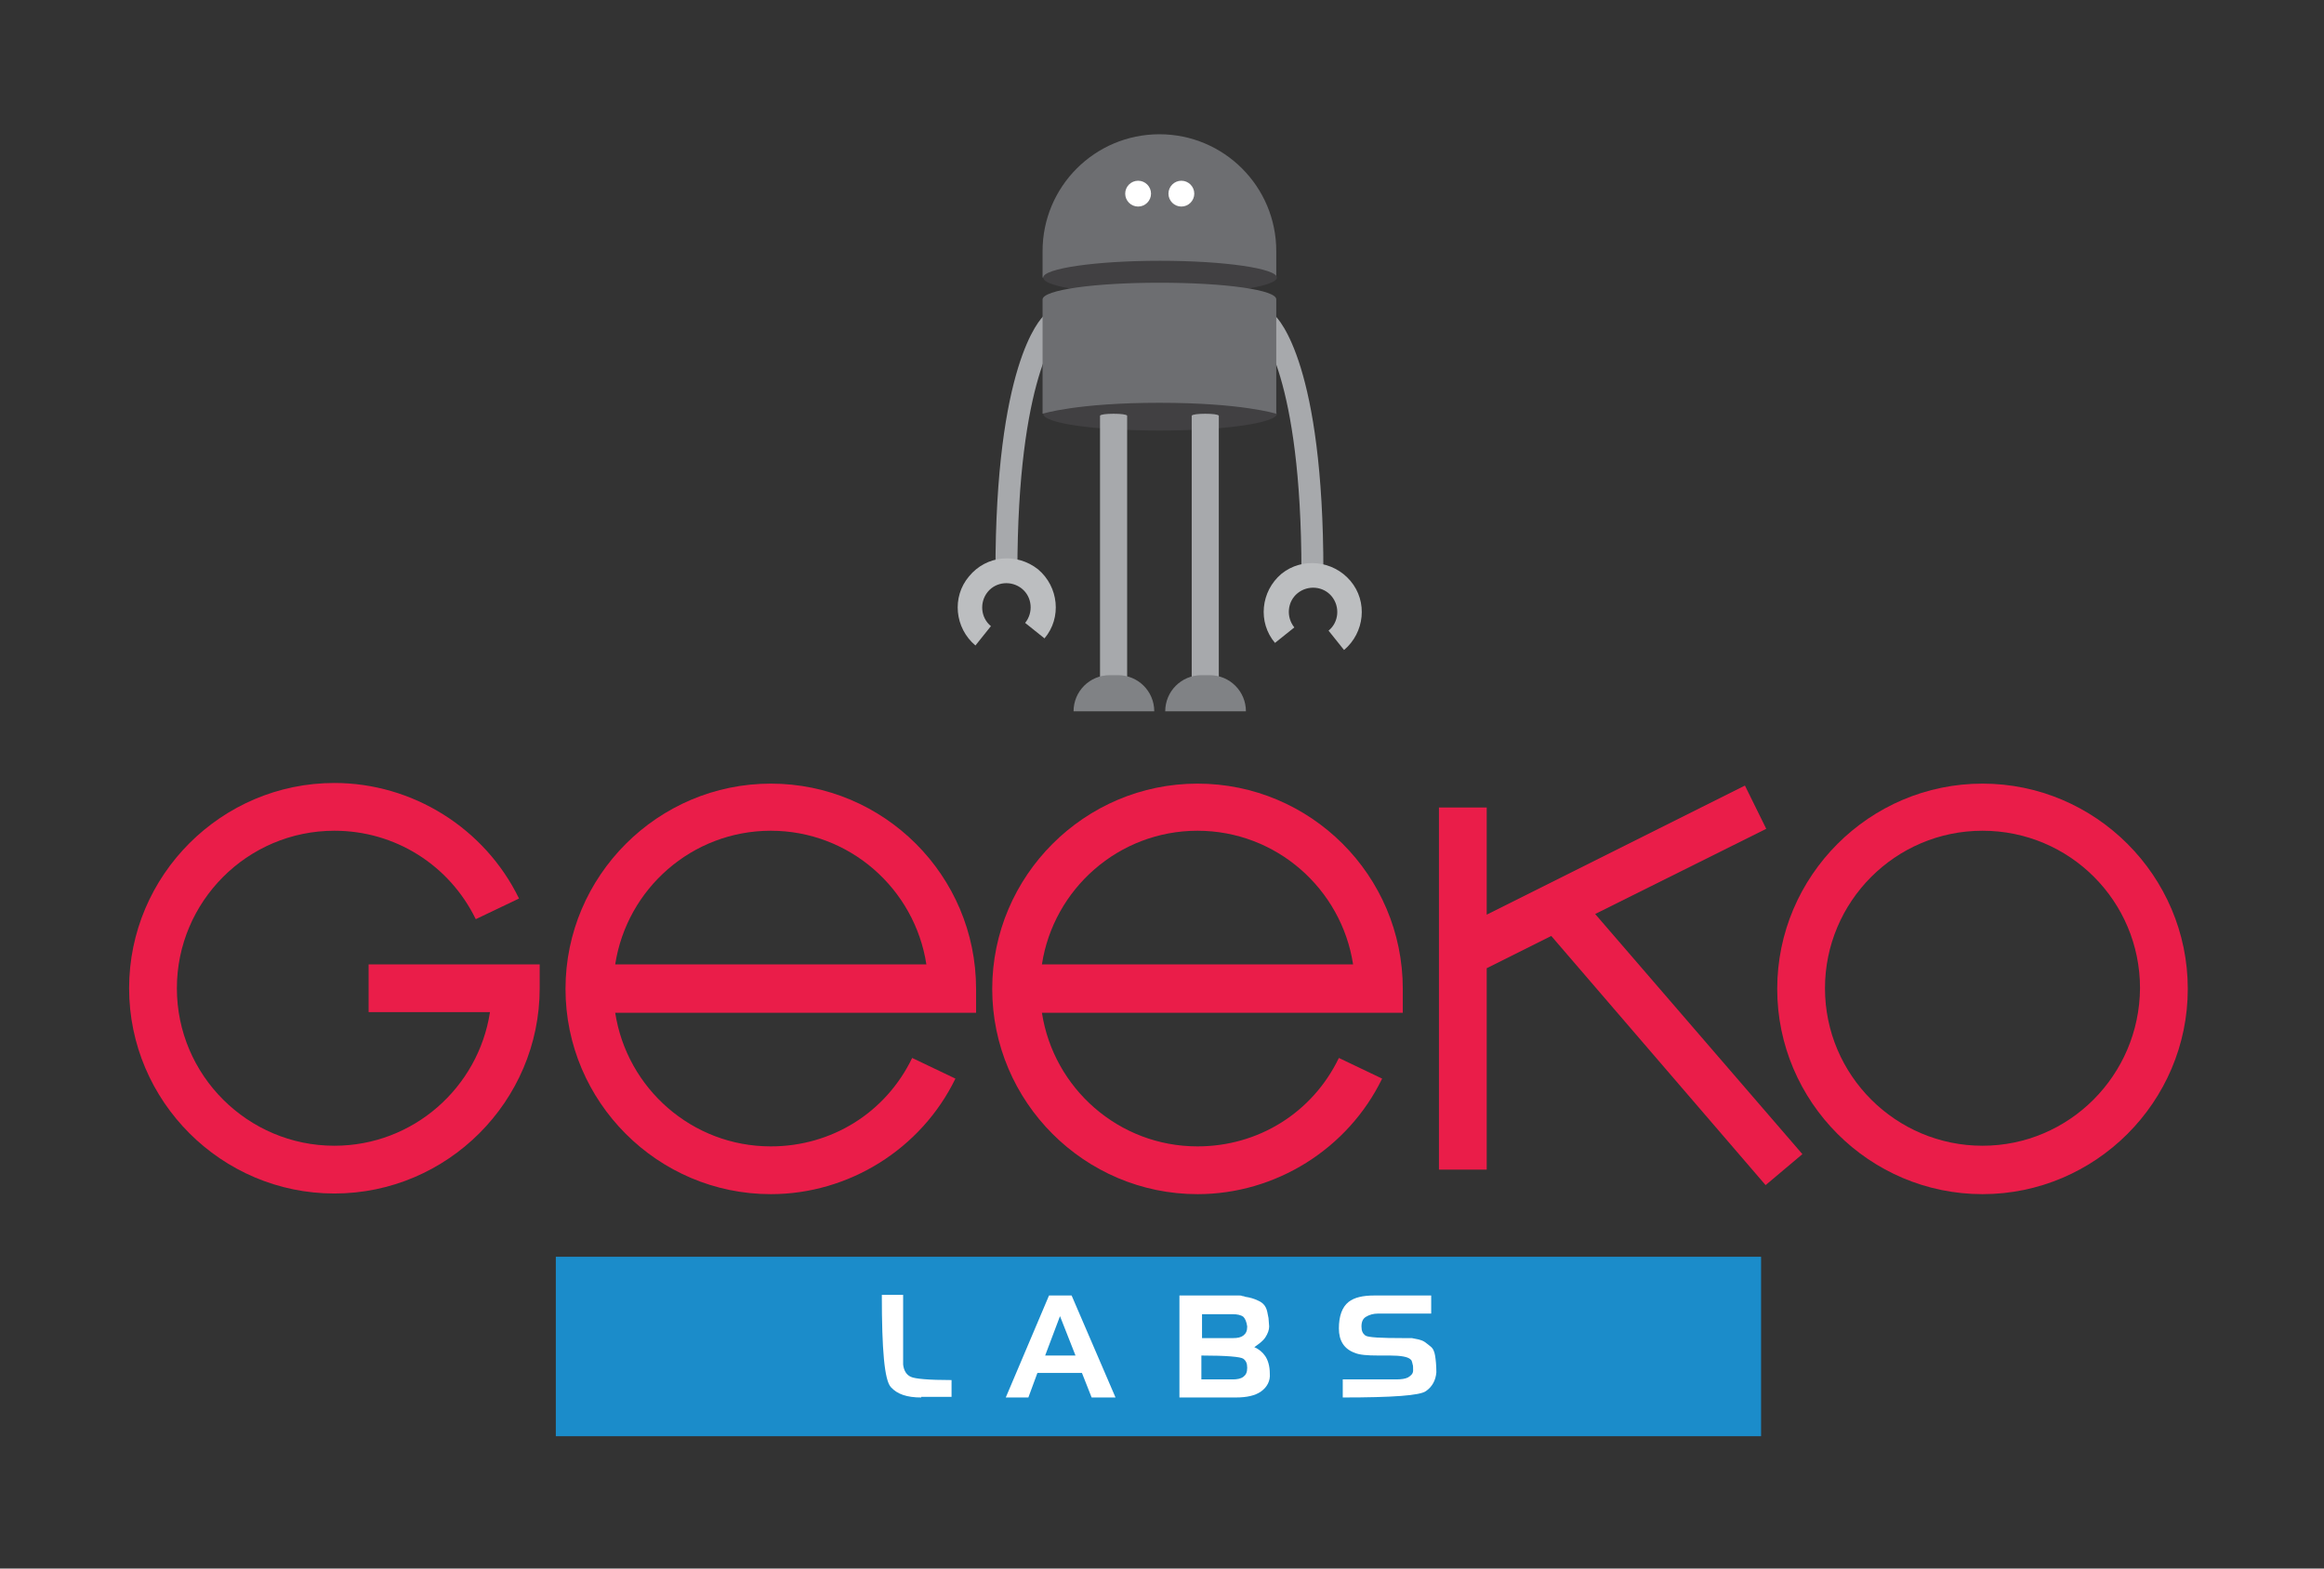 <?xml version="1.0" encoding="utf-8"?>
<!-- Generator: Adobe Illustrator 21.0.2, SVG Export Plug-In . SVG Version: 6.00 Build 0)  -->
<svg version="1.1" id="Layer_1" xmlns="http://www.w3.org/2000/svg" xmlns:xlink="http://www.w3.org/1999/xlink" x="0px" y="0px"
	 viewBox="0 0 360 243" style="enable-background:new 0 0 360 243;" xml:space="preserve">
<rect x="0" y="0" width="360" height="243" fill="#333333" stroke="none"/>
<style type="text/css">
	.st0{clip-path:url(#SVGID_2_);}
	.st1{clip-path:url(#SVGID_4_);fill:#6D6E71;}
	.st2{clip-path:url(#SVGID_4_);fill:#414042;}
	.st3{clip-path:url(#SVGID_4_);fill:#A7A9AC;}
	.st4{clip-path:url(#SVGID_4_);fill:#BCBEC0;}
	.st5{clip-path:url(#SVGID_4_);fill:#FFFFFF;}
	.st6{clip-path:url(#SVGID_4_);fill:#808285;}
	.st7{clip-path:url(#SVGID_6_);}
	.st8{clip-path:url(#SVGID_8_);fill:#6D6E71;}
	.st9{clip-path:url(#SVGID_8_);fill:#414042;}
	.st10{clip-path:url(#SVGID_8_);fill:#A7A9AC;}
	.st11{clip-path:url(#SVGID_8_);fill:#BCBEC0;}
	.st12{clip-path:url(#SVGID_8_);fill:#FFFFFF;}
	.st13{clip-path:url(#SVGID_8_);fill:#808285;}
	.st14{fill:#1B8CCA;}
	.st15{fill:#EA1D49;}
	.st16{fill:#FFFFFF;}
	.st17{clip-path:url(#SVGID_10_);}
	.st18{clip-path:url(#SVGID_12_);fill:#6D6E71;}
	.st19{clip-path:url(#SVGID_12_);fill:#414042;}
	.st20{clip-path:url(#SVGID_12_);fill:#A7A9AC;}
	.st21{clip-path:url(#SVGID_12_);fill:#BCBEC0;}
	.st22{clip-path:url(#SVGID_12_);fill:#FFFFFF;}
	.st23{clip-path:url(#SVGID_12_);fill:#808285;}
</style>
<g id="Geeko_1_">
	<g>
		<defs>
			<rect id="SVGID_5_" x="148.4" y="20.7" width="62.6" height="89.5"/>
		</defs>
		<clipPath id="SVGID_2_">
			<use xlink:href="#SVGID_5_"  style="overflow:visible;"/>
		</clipPath>
		<g class="st0">
			<defs>
				<rect id="SVGID_7_" x="148.4" y="20.7" width="62.6" height="89.5"/>
			</defs>
			<clipPath id="SVGID_4_">
				<use xlink:href="#SVGID_7_"  style="overflow:visible;"/>
			</clipPath>
			<path class="st1" d="M197.8,43h-36.3v-4.1c0-10,8.1-18.1,18.1-18.1c10,0,18.1,8.1,18.1,18.1V43z"/>
			<path class="st2" d="M197.8,43c0,1.4-8.1,2.6-18.1,2.6c-10,0-18.1-1.1-18.1-2.6c0-1.4,8.1-2.6,18.1-2.6
				C189.7,40.4,197.8,41.6,197.8,43"/>
			<path class="st2" d="M197.8,64.1c0,1.4-8.1,2.6-18.1,2.6c-10,0-18.1-1.1-18.1-2.6c0-1.4,8.1-2.6,18.1-2.6
				C189.7,61.5,197.8,62.6,197.8,64.1"/>
			<path class="st3" d="M157.6,88.6h-3.4c0-31.9,6.8-39.1,7.6-39.8l2.3,2.4C164.1,51.3,157.6,58.2,157.6,88.6"/>
			<path class="st3" d="M205,88.6h-3.4c0-30.5-6.5-37.3-6.5-37.4l2.3-2.4C198.2,49.5,205,56.7,205,88.6"/>
			<path class="st4" d="M150.1,89.3c-2.7,3.2-2.2,8,1,10.7l2.4-3c-1.6-1.3-1.8-3.7-0.5-5.3c1.3-1.6,3.7-1.8,5.3-0.5
				c1.6,1.3,1.8,3.7,0.5,5.3l3,2.4c2.7-3.2,2.2-8-1-10.7C157.5,85.6,152.8,86,150.1,89.3"/>
			<path class="st4" d="M209.2,90c2.7,3.2,2.2,8-1,10.7l-2.4-3c1.6-1.3,1.8-3.7,0.5-5.3c-1.3-1.6-3.7-1.8-5.3-0.5
				c-1.6,1.3-1.8,3.7-0.5,5.3l-3,2.4c-2.7-3.2-2.2-8,1-10.7C201.7,86.3,206.5,86.8,209.2,90"/>
			<path class="st1" d="M179.6,43.8c-10,0-18.1,1.1-18.1,2.6v17.7c0,0,5.3-1.7,18.1-1.7s18.1,1.7,18.1,1.7V46.4
				C197.8,44.9,189.7,43.8,179.6,43.8"/>
			<path class="st5" d="M178.3,30c0,1.1-0.9,2-2,2c-1.1,0-2-0.9-2-2c0-1.1,0.9-2,2-2C177.4,28,178.3,28.9,178.3,30"/>
			<path class="st5" d="M185,30c0,1.1-0.9,2-2,2s-2-0.9-2-2c0-1.1,0.9-2,2-2S185,28.9,185,30"/>
			<path class="st3" d="M174.6,64.4c-0.1-0.2-1-0.3-2.1-0.3s-2,0.1-2.1,0.3h0V110h4.2L174.6,64.4L174.6,64.4z"/>
			<path class="st3" d="M188.8,64.4c-0.1-0.2-1-0.3-2.1-0.3s-2,0.1-2.1,0.3h0V110h4.2L188.8,64.4L188.8,64.4z"/>
			<path class="st6" d="M178.8,110.2h-12.5c0-3.1,2.5-5.6,5.6-5.6h1.3C176.3,104.6,178.8,107.1,178.8,110.2"/>
			<path class="st6" d="M193,110.2h-12.5c0-3.1,2.5-5.6,5.6-5.6h1.3C190.5,104.6,193,107.1,193,110.2"/>
		</g>
	</g>
</g>
<g>
	<rect x="86.1" y="194.7" class="st14" width="186.7" height="27.8"/>
	<g>
		<path class="st15" d="M57.1,156.8h18.8c-1.8,11.7-11.9,20.7-24.1,20.7c-13.4,0-24.4-10.9-24.4-24.4c0-13.4,10.9-24.4,24.4-24.4
			c9.4,0,17.8,5.3,21.9,13.7l6.7-3.2c-5.3-10.9-16.5-17.9-28.6-17.9c-17.5,0-31.8,14.3-31.8,31.8s14.3,31.8,31.8,31.8
			s31.8-14.3,31.8-31.8v-3.7H57.1V156.8z"/>
		<path class="st15" d="M119.4,121.4c-17.5,0-31.8,14.3-31.8,31.8s14.3,31.8,31.8,31.8c12.1,0,23.3-7,28.6-17.9l-6.7-3.2
			c-4.1,8.5-12.5,13.7-21.9,13.7c-12.2,0-22.3-9-24.1-20.7h55.9v-3.7C151.2,135.6,136.9,121.4,119.4,121.4z M95.3,149.4
			c1.8-11.7,11.9-20.7,24.1-20.7s22.3,9,24.1,20.7H95.3z"/>
		<path class="st15" d="M185.5,121.4c-17.5,0-31.8,14.3-31.8,31.8s14.3,31.8,31.8,31.8c12.1,0,23.3-7,28.6-17.9l-6.7-3.2
			c-4.1,8.5-12.5,13.7-21.9,13.7c-12.2,0-22.3-9-24.1-20.7h55.9v-3.7C217.3,135.6,203,121.4,185.5,121.4z M161.4,149.4
			c1.8-11.7,11.9-20.7,24.1-20.7c12.2,0,22.3,9,24.1,20.7H161.4z"/>
		<path class="st15" d="M307.1,121.4c-17.5,0-31.8,14.3-31.8,31.8s14.3,31.8,31.8,31.8s31.8-14.3,31.8-31.8S324.6,121.4,307.1,121.4
			z M307.1,177.5c-13.4,0-24.4-10.9-24.4-24.4c0-13.4,10.9-24.4,24.4-24.4s24.4,10.9,24.4,24.4C331.4,166.6,320.5,177.5,307.1,177.5
			z"/>
		<polygon class="st15" points="273.6,128.4 270.3,121.7 230.3,141.7 230.3,125.1 222.9,125.1 222.9,181.2 230.3,181.2 230.3,150 
			240.3,145 273.5,183.6 279.2,178.8 247.1,141.6 		"/>
	</g>
	<g>
		<path class="st16" d="M142.7,216.5c-2.2,0-3.7-0.5-4.7-1.6c-1-1.1-1.4-5.8-1.4-14.3h3.3v8.7l0,1l0,1.1c0.1,0.9,0.5,1.6,1.2,1.9
			c0.6,0.3,2.7,0.5,6.3,0.5v2.6H142.7z"/>
		<path class="st16" d="M169.1,216.5l-1.5-3.8h-6.9l-1.4,3.8h-3.5l6.7-15.8h3.5l6.8,15.8H169.1z M164.2,203.9l-2.3,6.1h4.7
			L164.2,203.9z"/>
		<path class="st16" d="M195.3,215.6c-0.9,0.6-2.1,0.9-3.9,0.9h-8.7v-15.8h8.1c0.7,0,1.1,0,1.2,0c0.1,0,0.3,0,0.5,0.1
			c0.1,0,0.2,0,0.4,0.1c0.7,0.1,1.4,0.3,2,0.6c0.7,0.3,1.2,0.8,1.4,1.7l0.2,1l0.1,1.3c0,0.5-0.2,1.1-0.6,1.7c-0.4,0.6-1,1-1.7,1.5
			c0.7,0.3,1.3,0.8,1.7,1.4c0.4,0.6,0.7,1.5,0.7,2.7C196.8,213.9,196.3,214.9,195.3,215.6z M192.6,204c-0.4-0.3-1-0.4-1.6-0.4h-4.8
			v3.7h4.8c0.7,0,1.2-0.1,1.6-0.4c0.4-0.3,0.6-0.7,0.6-1.4C193.1,204.8,192.9,204.3,192.6,204z M192.6,210.5
			c-0.4-0.3-2.6-0.5-6.5-0.5v3.7h4.9c0.6,0,1.2-0.1,1.6-0.4s0.6-0.7,0.6-1.4C193.2,211.2,193,210.8,192.6,210.5z"/>
		<path class="st16" d="M220.9,215.5c-0.9,0.7-5.2,1-12.9,1v-2.8h8.3c0.8,0,1.4-0.1,1.8-0.3c0.5-0.3,0.8-0.6,0.8-1.1
			c0-0.5,0-0.8-0.1-1c0-0.2-0.1-0.3-0.1-0.4c0-0.1-0.1-0.2-0.2-0.3c-0.4-0.4-1.5-0.6-3.2-0.6h-0.7l-1.1,0c-1.7,0-2.9-0.1-3.6-0.4
			c-1.7-0.6-2.5-1.9-2.5-3.8c0-1.9,0.5-3.3,1.5-4.1c0.9-0.7,2.2-1,4-1h8.8v2.8h-8.2c-0.8,0-1.4,0.2-1.9,0.5
			c-0.5,0.3-0.7,0.8-0.7,1.5s0.2,1.1,0.6,1.4c0.4,0.3,2.4,0.4,5.9,0.4l1.3,0l0.5,0.1l0.5,0.1c0.4,0.1,0.7,0.2,1,0.4l0.4,0.3l0.5,0.4
			c0.4,0.3,0.6,0.8,0.7,1.4c0.1,0.6,0.2,1.5,0.2,2.6C222.4,213.8,221.9,214.8,220.9,215.5z"/>
	</g>
</g>
</svg>
